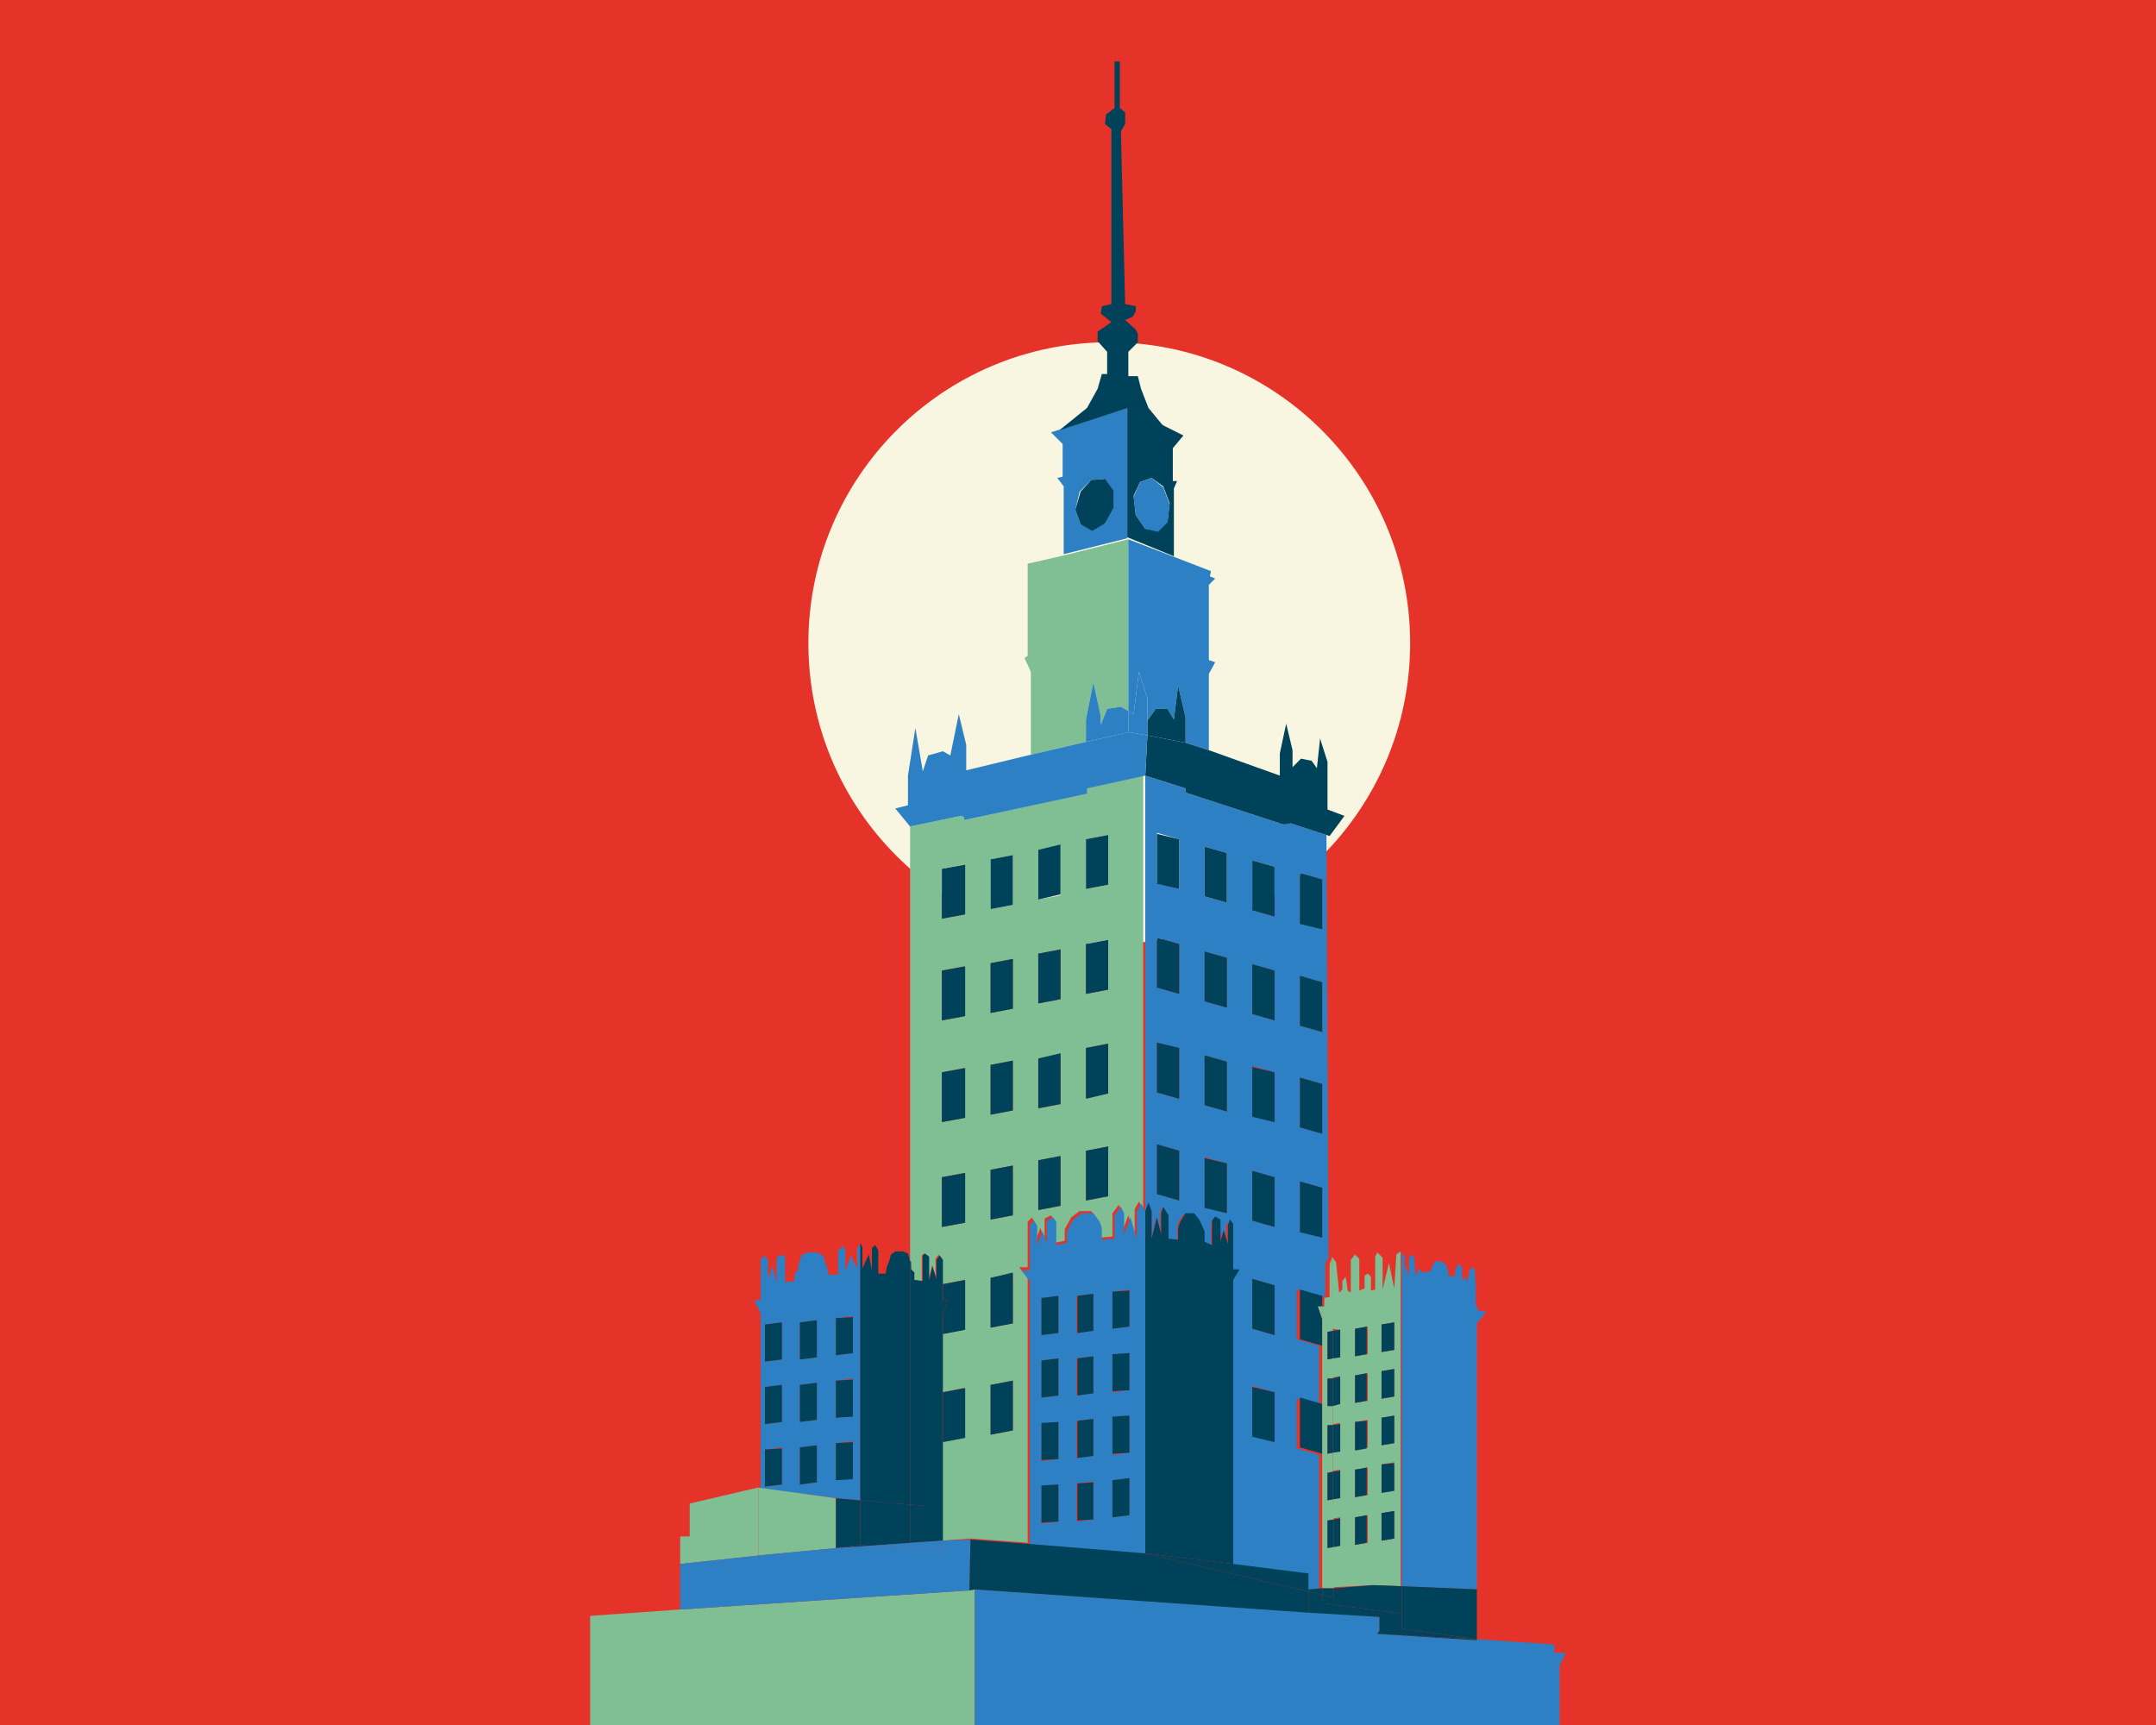 <?xml version="1.0" encoding="utf-8"?>
<!-- Generator: Adobe Illustrator 28.1.0, SVG Export Plug-In . SVG Version: 6.00 Build 0)  -->
<svg version="1.1" id="Capa_1" xmlns="http://www.w3.org/2000/svg" xmlns:xlink="http://www.w3.org/1999/xlink" x="0px" y="0px"
	 viewBox="0 0 203.5 162.8" style="enable-background:new 0 0 203.5 162.8;" xml:space="preserve">
<style type="text/css">
	.st0{fill:#E6332A;}
	.st1{fill:#F8F5E0;}
	.st2{fill:none;}
	.st3{fill:#80BE94;}
	.st4{fill:#2C80C3;}
	.st5{fill:#004259;}
</style>
<rect class="st0" width="203.5" height="162.8"/>
<circle class="st1" cx="104.7" cy="60.7" r="28.4"/>
<g>
	<polygon class="st2" points="79,146.1 79,146.1 81.9,145.9 81.9,145.9 	"/>
	<polygon class="st2" points="123.5,152.2 92,150 130.2,152.6 	"/>
	<polygon class="st2" points="89,145.4 91.6,145.3 89,145.4 	"/>
	<path class="st3" d="M86,119.8l0.3,0.3l0,0.7l0.7,0.1v-2.4l0.2-0.2l0.4,0.3v2.3l0.4-1.5l0.3,1.2v-1.8l0.3-0.4l0.3,0.4v2.4l2.1-0.4
		v4.7l-2.1,0.4v5.5l2.1-0.4v4.7l-2.1,0.4v9.3l2.7-0.2l5.4,0.4v-25l-0.8-1H97v-4.3l0.4-0.4l0.3,0.5v1.8l0.5-1.3l0.4,1.1V115l0.6-0.3
		l0.3,0.4v2.2l1-0.2v-1.1l0.6-1.1l0.8-0.6h1.1l0.6,0.8l0.2,0.6v1.1l1.2-0.1v-2.2l0.6-0.8l0.3,0.6v2l0.6-1.6l0.6,2v-1.4v-1.2l0.4-0.7
		l0.4,0.7V73.2l-5.5,1.2l0,0.5L91,77.4v-0.4l-0.3,0l-4.8,1v41l0,0.1L86,119.8z M102.5,79.2l2.1-0.4v4.7l-2.1,0.4V79.2z M102.5,89.1
		l2.1-0.4v4.7l-2.1,0.4V89.1z M102.5,98.9l2.1-0.4v4.7l-2.1,0.4V98.9z M102.5,108.6l2.1-0.4v4.7l-2.1,0.4V108.6z M98,80.2l2.1-0.4
		v4.7L98,84.9V80.2z M98,90l2.1-0.4v4.7L98,94.7V90z M98,99.9l2.1-0.4v4.7l-2.1,0.4V99.9z M98,109.5l2.1-0.4v4.7l-2.1,0.4V109.5z
		 M93.5,81.1l2.1-0.4v4.7l-2.1,0.4V81.1z M93.5,90.9l2.1-0.4v4.7l-2.1,0.4V90.9z M93.5,100.5l2.1-0.4v4.7l-2.1,0.4V100.5z
		 M93.5,110.4l2.1-0.4v4.7l-2.1,0.4V110.4z M93.5,120.6l2.1-0.4v4.7l-2.1,0.4V120.6z M93.5,130.7l2.1-0.4v4.7l-2.1,0.4V130.7z
		 M88.9,82l2.1-0.4v4.7l-2.1,0.4V82z M88.9,91.6l2.1-0.4v4.7l-2.1,0.4V91.6z M88.9,101.2l2.1-0.4v4.7l-2.1,0.4V101.2z M88.9,111.1
		l2.1-0.4v4.7l-2.1,0.4V111.1z"/>
	<path class="st4" d="M121.1,77.8l-9.2-3v-0.4l-3.8-1.2v41.1l0.3-0.7l0.3,0.7v1.2v1.4l0.4-2l0.4,1.6v-2l0.2-0.6l0.5,0.8v2.2l0.9,0.2
		v-1.1l0.1-0.6l0.5-0.8l0.8,0l0.6,0.6l0.4,1.1v1.1l0.8,0.2v-2.2l0.2-0.4l0.5,0.3v2.1l0.3-1.1l0.4,1.3v-1.8l0.2-0.5l0.3,0.4v4.3
		l0.6,0l-0.6,1v26.8l7,0.9v1.5l1.3-0.1v-12.8l-2.1-0.6v-4.7l2.1,0.6V127l-2.1-0.6v-4.7l2.1,0.6v1h0.2v-0.9l0.4-0.1v-3.1l0.3-0.5
		l-0.2-39.9l-3.7-1.2L121.1,77.8z M111.3,113.3l-2.1-0.6V108l2.1,0.6V113.3z M111.3,103.7l-2.1-0.6v-4.7l2.1,0.6V103.7z M111.3,93.8
		l-2.1-0.6v-4.7l2.1,0.6V93.8z M111.3,83.9l-2.1-0.6v-4.7l2.1,0.6V83.9z M115.8,114.5l-2.1-0.6v-4.7l2.1,0.6V114.5z M115.8,104.9
		l-2.1-0.6v-4.7l2.1,0.6V104.9z M115.8,95.1l-2.1-0.6v-4.7l2.1,0.6V95.1z M115.8,85.2l-2.1-0.6v-4.7l2.1,0.6V85.2z M120.3,136.1
		l-2.1-0.6v-4.7l2.1,0.6V136.1z M120.3,126l-2.1-0.6v-4.7l2.1,0.6V126z M120.3,115.8l-2.1-0.6v-4.7l2.1,0.6V115.8z M120.3,105.9
		l-2.1-0.6v-4.7l2.1,0.6V105.9z M120.3,96.3l-2.1-0.6V91l2.1,0.6V96.3z M120.3,86.5l-2.1-0.6v-4.7l2.1,0.6V86.5z M122.7,82.4
		l2.1,0.6v4.7l-2.1-0.6V82.4z M122.7,92.1l2.1,0.6v4.7l-2.1-0.6V92.1z M122.7,101.7l2.1,0.6v4.7l-2.1-0.6V101.7z M122.7,111.5
		l2.1,0.6v4.7l-2.1-0.6V111.5z"/>
	<polygon class="st3" points="102.5,67.9 103.2,64.4 103.9,67.6 103.9,68.4 104.5,66.9 105.8,66.7 106.5,67.1 106.5,50.9 
		100.5,52.4 100.5,52.4 97,53.2 97,61.9 96.7,62.1 97.3,63.4 97.3,71.2 97.4,71.2 102.5,70 	"/>
	<polygon class="st4" points="107,67.4 107.5,63.4 108.3,65.9 108.3,68 109.1,66.9 110.2,66.9 110.8,67.9 111.2,64.7 111.9,67.7 
		111.9,70.1 114.1,70.8 114.1,63.6 114.7,62.5 114.1,62.3 114.1,55.2 114.7,54.6 114.2,54.4 114.3,53.9 106.5,50.9 106.5,67.1 	"/>
	<polygon class="st5" points="111.9,70.1 108.3,69.4 108.1,73.2 111.9,74.4 111.9,74.8 121.1,77.8 121.8,77.7 125.5,78.9 126.9,77 
		125.3,76.4 125.3,71.9 124.6,69.7 124.3,72.5 123.8,71.8 122.8,71.6 122,72.4 122,70.8 121.4,68.3 120.8,71.1 120.8,73.2 
		114.1,70.8 114.1,70.8 	"/>
	<polygon class="st5" points="111.9,67.7 111.2,64.7 110.8,67.9 110.2,66.9 109.1,66.9 108.3,68 108.3,69.4 111.9,70.1 	"/>
	<polygon class="st5" points="114.1,70.8 114.1,70.8 111.9,70.1 	"/>
	<polygon class="st4" points="91,77.1 91,77.4 102.6,74.9 102.6,74.4 108.1,73.2 108.3,69.4 106.5,69.1 97.4,71.2 91.2,72.7 
		91.2,70.3 90.5,67.4 89.7,71.3 89,70.9 87.6,71.3 87.1,72.8 86.4,68.7 85.7,73.2 85.7,76 84.5,76.3 85.9,78 90.7,77 	"/>
	<polygon class="st4" points="106.5,67.1 106.5,67.1 105.8,66.7 104.5,66.9 103.9,68.4 103.9,67.6 103.2,64.4 102.5,67.9 102.5,70 
		97.4,71.2 106.5,69.1 	"/>
	<polygon class="st4" points="108.3,65.9 107.5,63.4 107,67.4 106.5,67.1 106.5,67.1 106.5,69.1 108.3,69.4 108.3,68 	"/>
	<path class="st4" d="M106.5,38.5l-7.3,2.3l1.1,1.1v3.1l-0.5,0.1l0.6,0.8v6.4l6-1.5V38.5z M104.3,49.4l-1.2,0.6l-1.1-0.5l-0.5-1.4
		l0.4-1.7l1.1-1.1l1.2-0.1l0.8,1l0,1.7L104.3,49.4z"/>
	<polygon class="st4" points="106.5,50.9 100.5,52.4 100.5,52.4 	"/>
	<path class="st5" d="M110.8,52.5v-6.4l0.3-0.7h-0.4v-3.1l1-1.2l-2-1l0,0l-3.3-1.7v12.3L110.8,52.5z M107.6,45.5l1.1-0.4l1.1,0.8
		l0.6,1.6l-0.2,1.7l-0.9,0.9l-1.2-0.2l-0.9-1.3l-0.2-1.8L107.6,45.5z"/>
	<polygon class="st5" points="108.4,38.5 107.7,36.7 107.4,35.5 106.5,35.5 106.5,33.2 107.4,32.3 107.4,31.5 107.2,31.1 
		106.2,30.2 106.9,29.9 107.2,29.4 107.2,28.9 106.2,28.7 105.8,12.4 106.2,11.7 106.2,10.6 105.7,10.2 105.7,5.8 105.2,5.8 
		105.2,10.2 104.4,10.8 104.3,11.7 104.9,12.2 104.9,28.7 104,28.9 103.9,29.6 104.9,30.4 103.6,31.3 103.6,32.2 104.5,33.2 
		104.5,35.3 104,35.3 103.6,36.7 102.6,38.5 100,40.6 106.5,38.5 109.8,40.2 	"/>
	<polygon class="st5" points="109.8,40.2 106.5,38.5 109.8,40.2 	"/>
	<path class="st4" d="M108.1,114.3l-0.4-0.7l-0.4,0.7v1.2v1.4l-0.6-2l-0.6,1.6v-2l-0.3-0.6l-0.6,0.8v2.2L104,117v-1.1l-0.2-0.6
		l-0.6-0.8h-1.1l-0.8,0.6l-0.6,1.1v1.1l-1,0.2v-2.2l-0.3-0.4l-0.6,0.3v2.1l-0.4-1.1l-0.5,1.3v-1.8l-0.3-0.5l-0.4,0.4v4.3h-0.8l0.8,1
		v25l11.1,0.9V114.3z M99.9,143.6l-1.6,0.2v-3.5l1.6-0.2V143.6z M99.9,137.7l-1.6,0.2v-3.5l1.6-0.2V137.7z M99.9,131.7l-1.6,0.2
		v-3.5l1.6-0.2V131.7z M99.9,125.8l-1.6,0.2v-3.5l1.6-0.2V125.8z M103.2,143.4l-1.6,0.2V140l1.6-0.2V143.4z M103.2,137.4l-1.6,0.2
		v-3.5l1.6-0.2V137.4z M103.2,131.5l-1.6,0.2v-3.5l1.6-0.2V131.5z M103.2,125.6l-1.6,0.2v-3.5l1.6-0.2V125.6z M106.6,143l-1.6,0.2
		v-3.5l1.6-0.2V143z M106.6,137.1l-1.6,0.2v-3.5l1.6-0.2V137.1z M106.6,131.2l-1.6,0.2v-3.5l1.6-0.2V131.2z M106.6,125.2l-1.6,0.2
		v-3.5l1.6-0.2V125.2z"/>
	<polygon class="st5" points="116.4,147.6 116.4,120.8 117,119.8 116.4,119.8 116.4,115.5 116.1,115.1 115.9,115.6 115.9,117.4 
		115.5,116.1 115.2,117.2 115.2,115.1 114.7,114.8 114.4,115.2 114.4,117.5 113.7,117.2 113.7,116.2 113.2,115.1 112.7,114.5 
		111.9,114.5 111.4,115.3 111.2,115.9 111.2,117 110.3,116.9 110.3,114.7 109.8,113.9 109.6,114.5 109.6,116.5 109.2,114.9 
		108.7,116.9 108.7,115.5 108.7,114.3 108.4,113.5 108.1,114.3 108.1,146.6 	"/>
	<path class="st4" d="M81.2,141.6v-20.3v-3.9l-0.3,0.4v1.9l-0.6-1.2l-0.5,1.5v-2.1l-0.3-0.3l-0.4,0.5v2.2l-0.9,0l-0.1-0.6l-0.2-0.5
		l-0.2-0.7l-0.6-0.3h-0.8l-0.6,0.2l-0.3,0.8l-0.1,0.7l-0.3,0.3l0,0.7l-0.9,0.1v-2.4l-0.3-0.2l-0.5,0.3v2.3l-0.4-1.5l-0.4,1.2v-1.8
		l-0.4-0.4l-0.3,0.4v3.8l-0.6,0l0.6,1.3v16.5l7.3,0.9L81.2,141.6z M78.9,124.4l1.6-0.2v3.5l-1.6,0.2V124.4z M78.9,130.3l1.6-0.2v3.5
		l-1.6,0.2V130.3z M78.9,136.2l1.6-0.2v3.5l-1.6,0.2V136.2z M73.8,140.1l-1.6,0.2v-3.5l1.6-0.2V140.1z M73.8,134.2l-1.6,0.2v-3.5
		l1.6-0.2V134.2z M73.8,128.3l-1.6,0.2V125l1.6-0.2V128.3z M77.1,139.9l-1.6,0.2v-3.5l1.6-0.2V139.9z M77.1,134l-1.6,0.2v-3.5
		l1.6-0.2V134z M77.1,128.1l-1.6,0.2v-3.5l1.6-0.2V128.1z"/>
	<polygon class="st4" points="78.9,146.1 79,146.1 79,146.1 	"/>
	<polygon class="st5" points="85.9,145.6 85.9,145.6 81.9,145.9 81.9,145.9 89,145.4 89,145.4 	"/>
	<polygon class="st5" points="81.2,141.6 85.9,142 85.9,119 85.7,118.3 85.2,118.1 84.5,118.1 84.1,118.4 83.9,119.1 83.7,119.6 
		83.6,120.2 82.9,120.2 82.9,118 82.6,117.5 82.3,117.8 82.3,119.9 82,118.4 81.4,119.7 81.4,117.7 81.2,117.3 81.2,121.2 	"/>
	<polygon class="st5" points="87.1,142.1 87.1,145.5 85.9,145.6 85.9,145.6 89,145.4 89,136.1 88.9,136.1 88.9,131.4 89,131.4 
		89,125.9 88.9,125.9 88.9,121.2 89,121.2 89,118.9 88.7,118.5 88.4,118.9 88.4,120.7 88,119.5 87.7,120.9 87.7,118.6 87.3,118.3 
		87.1,118.5 87.1,120.9 86.3,120.8 86.3,120.1 86,119.8 86,119.1 85.9,119 85.9,142 	"/>
	<polygon class="st4" points="132.3,149.7 139.4,150 139.4,124.9 140.3,123.8 139.5,123.7 139.5,123.4 139.3,123.3 139.3,121.4 
		139.2,119.8 138.9,119.6 138.7,119.9 138.5,121 138.3,120.5 138,120.9 138,119.6 137.7,119.3 137.4,119.7 137.3,120.5 136.9,120.4 
		136.7,120.4 136.7,120 136.5,119.4 136.2,119.1 135.5,119 135.2,119.5 135,120 134.2,120.1 133.9,119.7 133.6,120.5 133.5,118.7 
		133.2,118.4 133,118.7 133,120.4 132.7,119.4 132.6,120.3 132.6,118.6 132.3,118.2 132.3,122.4 	"/>
	<polygon class="st3" points="92,150 91.5,150.1 64.2,151.9 64.2,151.9 55.7,152.5 55.7,162.8 92,162.8 	"/>
	<polygon class="st4" points="130,154.2 130.2,153.9 130.2,152.6 92,150 92,162.8 147.2,162.8 147.2,157.2 147.8,156 146.7,156 
		146.7,155.2 139.4,154.7 139.4,154.8 	"/>
	<polygon class="st3" points="71.6,146.8 71.6,140.4 71.5,140.4 65.1,141.9 65.1,145 64.2,145 64.2,147.6 72.6,146.7 	"/>
	<polygon class="st3" points="72.6,146.7 78.9,146.1 78.9,141.4 71.6,140.4 71.6,146.8 	"/>
	<polygon class="st5" points="79,146.1 81.9,145.9 81.2,145.8 	"/>
	<polygon class="st5" points="81.2,145.8 81.2,141.6 78.9,141.4 78.9,146.1 79,146.1 	"/>
	<polygon class="st5" points="81.9,145.9 85.9,145.6 85.9,142 81.2,141.6 81.2,145.8 	"/>
	<polygon class="st5" points="87.1,145.5 87.1,142.1 85.9,142 85.9,145.6 	"/>
	<polygon class="st4" points="91.6,145.3 89,145.4 89,146.4 81.9,145.9 79,146.1 72.6,146.7 64.2,147.6 64.2,151.9 91.5,150.1 	"/>
	<polygon class="st4" points="72.6,146.7 79,146.1 78.9,146.1 	"/>
	<polygon class="st4" points="89,146.4 89,145.4 81.9,145.9 	"/>
	
		<rect x="77.8" y="137.3" transform="matrix(2.701716e-02 -1 1 2.701716e-02 -75.222 224.697)" class="st4" width="0" height="27.4"/>
	<polygon class="st5" points="123.5,150.2 108.1,146.6 97,145.7 97,145.7 91.6,145.3 91.5,150.1 92,150 123.5,152.2 	"/>
	<polygon class="st5" points="108.1,146.6 123.5,150.2 123.5,150 123.5,148.5 116.4,147.6 116.4,147.6 	"/>
	<polygon class="st5" points="108.1,146.6 97,145.7 97,145.7 	"/>
	<polygon class="st5" points="116.4,147.6 116.4,147.6 108.1,146.6 	"/>
	<polygon class="st5" points="91.5,150.1 92,150 91.5,150.1 	"/>
	<polygon class="st5" points="91.1,81.6 88.9,82 88.9,86.7 91.1,86.3 	"/>
	<polygon class="st5" points="95.6,80.7 93.5,81.1 93.5,85.8 95.6,85.4 	"/>
	<polygon class="st5" points="100.1,79.7 98,80.2 98,84.9 100.1,84.4 	"/>
	<polygon class="st5" points="104.6,78.8 102.5,79.2 102.5,83.9 104.6,83.5 	"/>
	<polygon class="st5" points="91.1,91.2 88.9,91.6 88.9,96.3 91.1,95.9 	"/>
	<polygon class="st5" points="95.6,90.5 93.5,90.9 93.5,95.6 95.6,95.2 	"/>
	<polygon class="st5" points="100.1,89.6 98,90 98,94.7 100.1,94.3 	"/>
	<polygon class="st5" points="104.6,88.7 102.5,89.1 102.5,93.8 104.6,93.4 	"/>
	<polygon class="st5" points="91.1,100.8 88.9,101.2 88.9,105.9 91.1,105.5 	"/>
	<polygon class="st5" points="95.6,100.1 93.5,100.5 93.5,105.2 95.6,104.8 	"/>
	<polygon class="st5" points="100.1,99.4 98,99.9 98,104.6 100.1,104.2 	"/>
	<polygon class="st5" points="104.6,98.5 102.5,98.9 102.5,103.7 104.6,103.2 	"/>
	<polygon class="st5" points="91.1,110.7 88.9,111.1 88.9,115.8 91.1,115.4 	"/>
	<polygon class="st5" points="95.6,110 93.5,110.4 93.5,115.1 95.6,114.7 	"/>
	<polygon class="st5" points="91.1,120.8 89,121.2 89,122.7 89.5,122.7 89,124 89,125.9 91.1,125.5 	"/>
	<polygon class="st5" points="89.5,122.7 89,122.7 89,121.2 88.9,121.2 88.9,125.9 89,125.9 89,124 	"/>
	<polygon class="st5" points="95.6,120.1 93.5,120.6 93.5,125.3 95.6,124.9 	"/>
	<polygon class="st5" points="91.1,131 89,131.4 89,136.1 91.1,135.7 	"/>
	<polygon class="st5" points="88.9,131.4 88.9,136.1 89,136.1 89,131.4 	"/>
	<polygon class="st5" points="95.6,130.3 93.5,130.7 93.5,135.4 95.6,135 	"/>
	<polygon class="st5" points="100.1,109.1 98,109.5 98,114.2 100.1,113.8 	"/>
	<polygon class="st5" points="72.2,128.5 73.8,128.3 73.8,124.8 72.2,125 	"/>
	<polygon class="st5" points="75.5,128.3 77.1,128.1 77.1,124.6 75.5,124.8 	"/>
	<polygon class="st5" points="80.5,124.3 78.9,124.4 78.9,127.9 80.5,127.7 	"/>
	<polygon class="st5" points="72.2,134.4 73.8,134.2 73.8,130.7 72.2,130.9 	"/>
	<polygon class="st5" points="75.5,134.2 77.1,134 77.1,130.5 75.5,130.7 	"/>
	<polygon class="st5" points="80.5,130.2 78.9,130.3 78.9,133.8 80.5,133.7 	"/>
	<polygon class="st5" points="72.2,140.3 73.8,140.1 73.8,136.7 72.2,136.8 	"/>
	<polygon class="st5" points="75.5,140.1 77.1,139.9 77.1,136.4 75.5,136.6 	"/>
	<polygon class="st5" points="80.5,136.1 78.9,136.2 78.9,139.7 80.5,139.6 	"/>
	<polygon class="st5" points="98.3,126 99.9,125.8 99.9,122.3 98.3,122.5 	"/>
	<polygon class="st5" points="101.7,125.8 103.2,125.6 103.2,122.1 101.7,122.3 	"/>
	<polygon class="st5" points="105,125.4 106.6,125.2 106.6,121.8 105,121.9 	"/>
	<polygon class="st5" points="98.3,131.9 99.9,131.7 99.9,128.2 98.3,128.4 	"/>
	<polygon class="st5" points="101.7,131.7 103.2,131.5 103.2,128 101.7,128.2 	"/>
	<polygon class="st5" points="105,131.3 106.6,131.2 106.6,127.7 105,127.8 	"/>
	<polygon class="st5" points="98.3,137.8 99.9,137.7 99.9,134.2 98.3,134.3 	"/>
	<polygon class="st5" points="101.7,137.6 103.2,137.4 103.2,133.9 101.7,134.1 	"/>
	<polygon class="st5" points="105,137.2 106.6,137.1 106.6,133.6 105,133.7 	"/>
	<polygon class="st5" points="98.3,143.7 99.9,143.6 99.9,140.1 98.3,140.2 	"/>
	<polygon class="st5" points="101.7,143.5 103.2,143.4 103.2,139.9 101.7,140 	"/>
	<polygon class="st5" points="105,143.2 106.6,143 106.6,139.5 105,139.7 	"/>
	<polygon class="st5" points="104.6,108.2 102.5,108.6 102.5,113.3 104.6,112.9 	"/>
	<polygon class="st5" points="124.8,83 122.7,82.4 122.7,87.2 124.8,87.7 	"/>
	<polygon class="st5" points="118.2,85.9 120.3,86.5 120.3,81.8 118.2,81.2 	"/>
	<polygon class="st5" points="113.7,84.6 115.8,85.2 115.8,80.5 113.7,79.9 	"/>
	<polygon class="st5" points="109.2,83.4 111.3,83.9 111.3,79.2 109.2,78.7 	"/>
	<polygon class="st5" points="124.8,92.7 122.7,92.1 122.7,96.8 124.8,97.4 	"/>
	<polygon class="st5" points="118.2,95.7 120.3,96.3 120.3,91.6 118.2,91 	"/>
	<polygon class="st5" points="113.7,94.5 115.8,95.1 115.8,90.4 113.7,89.8 	"/>
	<polygon class="st5" points="109.2,93.2 111.3,93.8 111.3,89.1 109.2,88.5 	"/>
	<polygon class="st5" points="124.8,102.3 122.7,101.7 122.7,106.4 124.8,107 	"/>
	<polygon class="st5" points="118.2,105.4 120.3,105.9 120.3,101.2 118.2,100.7 	"/>
	<polygon class="st5" points="113.7,104.3 115.8,104.9 115.8,100.2 113.7,99.6 	"/>
	<polygon class="st5" points="109.2,103.1 111.3,103.7 111.3,98.9 109.2,98.4 	"/>
	<polygon class="st5" points="124.8,112.1 122.7,111.5 122.7,116.3 124.8,116.8 	"/>
	<polygon class="st5" points="118.2,115.2 120.3,115.8 120.3,111.1 118.2,110.5 	"/>
	<polygon class="st5" points="124.4,123.3 124.8,123.3 124.8,122.3 122.7,121.7 122.7,126.4 124.8,127 124.8,124.5 	"/>
	<polygon class="st5" points="118.2,125.4 120.3,126 120.3,121.3 118.2,120.7 	"/>
	<polygon class="st5" points="122.7,131.9 122.7,136.6 124.8,137.2 124.8,132.5 	"/>
	<polygon class="st5" points="118.2,135.6 120.3,136.1 120.3,131.4 118.2,130.9 	"/>
	<polygon class="st5" points="113.7,114 115.8,114.5 115.8,109.8 113.7,109.3 	"/>
	<polygon class="st5" points="109.2,112.7 111.3,113.3 111.3,108.6 109.2,108 	"/>
	<path class="st3" d="M126.5,125.5v2.6l-0.8,0.1l0,1.8l0.8-0.1v2.6l-0.7,0.1l0,1.8l0.7-0.1v2.6l-0.7,0.1l0,1.8l0.7-0.1v2.6l-0.7,0.1
		l0,1.9l0.7-0.1v2.6l-0.7,0.1l0,3.9l3.7-0.2l2.7,0.1v-27.4v-4.2l-0.4,0.3l-0.2,3.2l-0.5-2.4l-0.6,2.5v-3l-0.5-0.5l-0.2,0.4v3.1
		l-0.4,0.1v-1.3l-0.3-0.3l-0.3,0.2v1.2l-0.5,0.2v-3l-0.4-0.4l-0.4,0.5v3.1l-0.3-0.2l-0.1-0.8l-0.1-0.5l-0.3,0.4v0.8l-0.3,0.3
		l-0.3-2.9l-0.4-0.5l0,0l0,6.8L126.5,125.5z M130.4,125l1.2-0.2v2.6l-1.2,0.2V125z M130.4,129.4l1.2-0.2v2.6l-1.2,0.2V129.4z
		 M130.4,133.8l1.2-0.2v2.6l-1.2,0.2V133.8z M130.4,138.2l1.2-0.2v2.6l-1.2,0.2V138.2z M130.4,142.8l1.2-0.2v2.6l-1.2,0.2V142.8z
		 M127.9,125.4l1.2-0.2v2.6l-1.2,0.2V125.4z M127.9,129.8l1.2-0.2v2.6l-1.2,0.2V129.8z M127.9,134.2l1.2-0.2v2.6l-1.2,0.2V134.2z
		 M127.9,138.7l1.2-0.2v2.6l-1.2,0.2V138.7z M127.9,143.2l1.2-0.2v2.6l-1.2,0.2V143.2z"/>
	<polygon class="st3" points="125.5,122.4 125,122.5 125,123.3 124.8,123.3 124.8,127 124.8,127 124.8,132.5 124.8,132.5 
		124.8,137.2 124.8,137.2 124.8,149.9 125.9,149.9 125.9,146 125.3,146.1 125.3,143.5 125.9,143.4 125.8,141.5 125.3,141.6 
		125.3,139 125.8,138.9 125.8,137.1 125.3,137.2 125.3,134.5 125.8,134.5 125.8,132.7 125.3,132.7 125.3,130.1 125.8,130.1 
		125.8,128.2 125.3,128.3 125.3,125.7 125.8,125.6 125.7,118.8 125.5,119.3 	"/>
	<polygon class="st3" points="124.8,123.3 124.4,123.3 124.8,124.5 124.8,127 124.8,127 	"/>
	<polygon class="st3" points="124.8,132.5 124.8,132.5 124.8,137.2 124.8,137.2 	"/>
	<polygon class="st5" points="124.8,150.5 123.5,150.2 123.5,152.2 130.2,152.6 130.2,153.9 130,154.2 139.3,154.7 132.3,153.7 
		132.3,152.3 124.8,151.3 	"/>
	<polygon class="st5" points="124.8,150.5 124.8,149.9 123.5,150 123.5,150.2 	"/>
	<polygon class="st5" points="132.3,152.3 132.3,153.7 139.3,154.7 139.4,154.7 139.4,150 132.3,149.7 	"/>
	<polygon class="st5" points="139.4,154.8 139.3,154.7 130,154.2 	"/>
	<polygon class="st5" points="139.4,154.8 139.4,154.7 139.3,154.7 	"/>
	<polygon class="st5" points="124.8,150.5 124.8,151.3 132.3,152.3 132.3,149.7 129.6,149.6 125.9,149.9 125.9,150.8 	"/>
	<polygon class="st5" points="125.9,150.8 125.9,149.9 124.8,149.9 124.8,150.5 	"/>
	<polygon class="st5" points="104.3,45.2 103,45.3 102,46.4 101.5,48.1 102,49.5 103.1,50.1 104.3,49.4 105.1,47.9 105.1,46.3 	"/>
	<polygon class="st4" points="108.1,49.9 109.3,50.2 110.2,49.3 110.4,47.6 109.8,46 108.7,45.1 107.6,45.5 107,46.9 107.2,48.6 	
		"/>
	<polygon class="st5" points="126.5,125.5 125.8,125.6 125.8,128.2 126.5,128.1 	"/>
	<polygon class="st5" points="125.3,125.7 125.3,128.3 125.8,128.2 125.8,125.6 	"/>
	<polygon class="st5" points="129,125.2 127.9,125.4 127.9,128 129,127.8 	"/>
	<polygon class="st5" points="131.6,124.8 130.4,125 130.4,127.6 131.6,127.4 	"/>
	<polygon class="st5" points="126.5,129.9 125.8,130.1 125.8,132.7 126.5,132.5 	"/>
	<polygon class="st5" points="125.3,130.1 125.3,132.7 125.8,132.7 125.8,130.1 	"/>
	<polygon class="st5" points="129,129.6 127.9,129.8 127.9,132.4 129,132.2 	"/>
	<polygon class="st5" points="131.6,129.2 130.4,129.4 130.4,132 131.6,131.8 	"/>
	<polygon class="st5" points="126.5,134.4 125.8,134.5 125.8,137.1 126.5,137 	"/>
	<polygon class="st5" points="125.3,134.5 125.3,137.2 125.8,137.1 125.8,134.5 	"/>
	<polygon class="st5" points="129,134.1 127.9,134.2 127.9,136.9 129,136.7 	"/>
	<polygon class="st5" points="131.6,133.6 130.4,133.8 130.4,136.4 131.6,136.2 	"/>
	<polygon class="st5" points="126.5,138.8 125.8,138.9 125.8,141.5 126.5,141.4 	"/>
	<polygon class="st5" points="125.3,139 125.3,141.6 125.8,141.5 125.8,138.9 	"/>
	<polygon class="st5" points="129,138.5 127.9,138.7 127.9,141.3 129,141.1 	"/>
	<polygon class="st5" points="131.6,138.1 130.4,138.2 130.4,140.9 131.6,140.7 	"/>
	<polygon class="st5" points="126.5,143.3 125.9,143.4 125.9,146 126.5,145.9 	"/>
	<polygon class="st5" points="125.3,143.5 125.3,146.1 125.9,146 125.9,143.4 	"/>
	<polygon class="st5" points="129,143 127.9,143.2 127.9,145.8 129,145.6 	"/>
	<polygon class="st5" points="131.6,142.6 130.4,142.8 130.4,145.4 131.6,145.2 	"/>
</g>
</svg>
